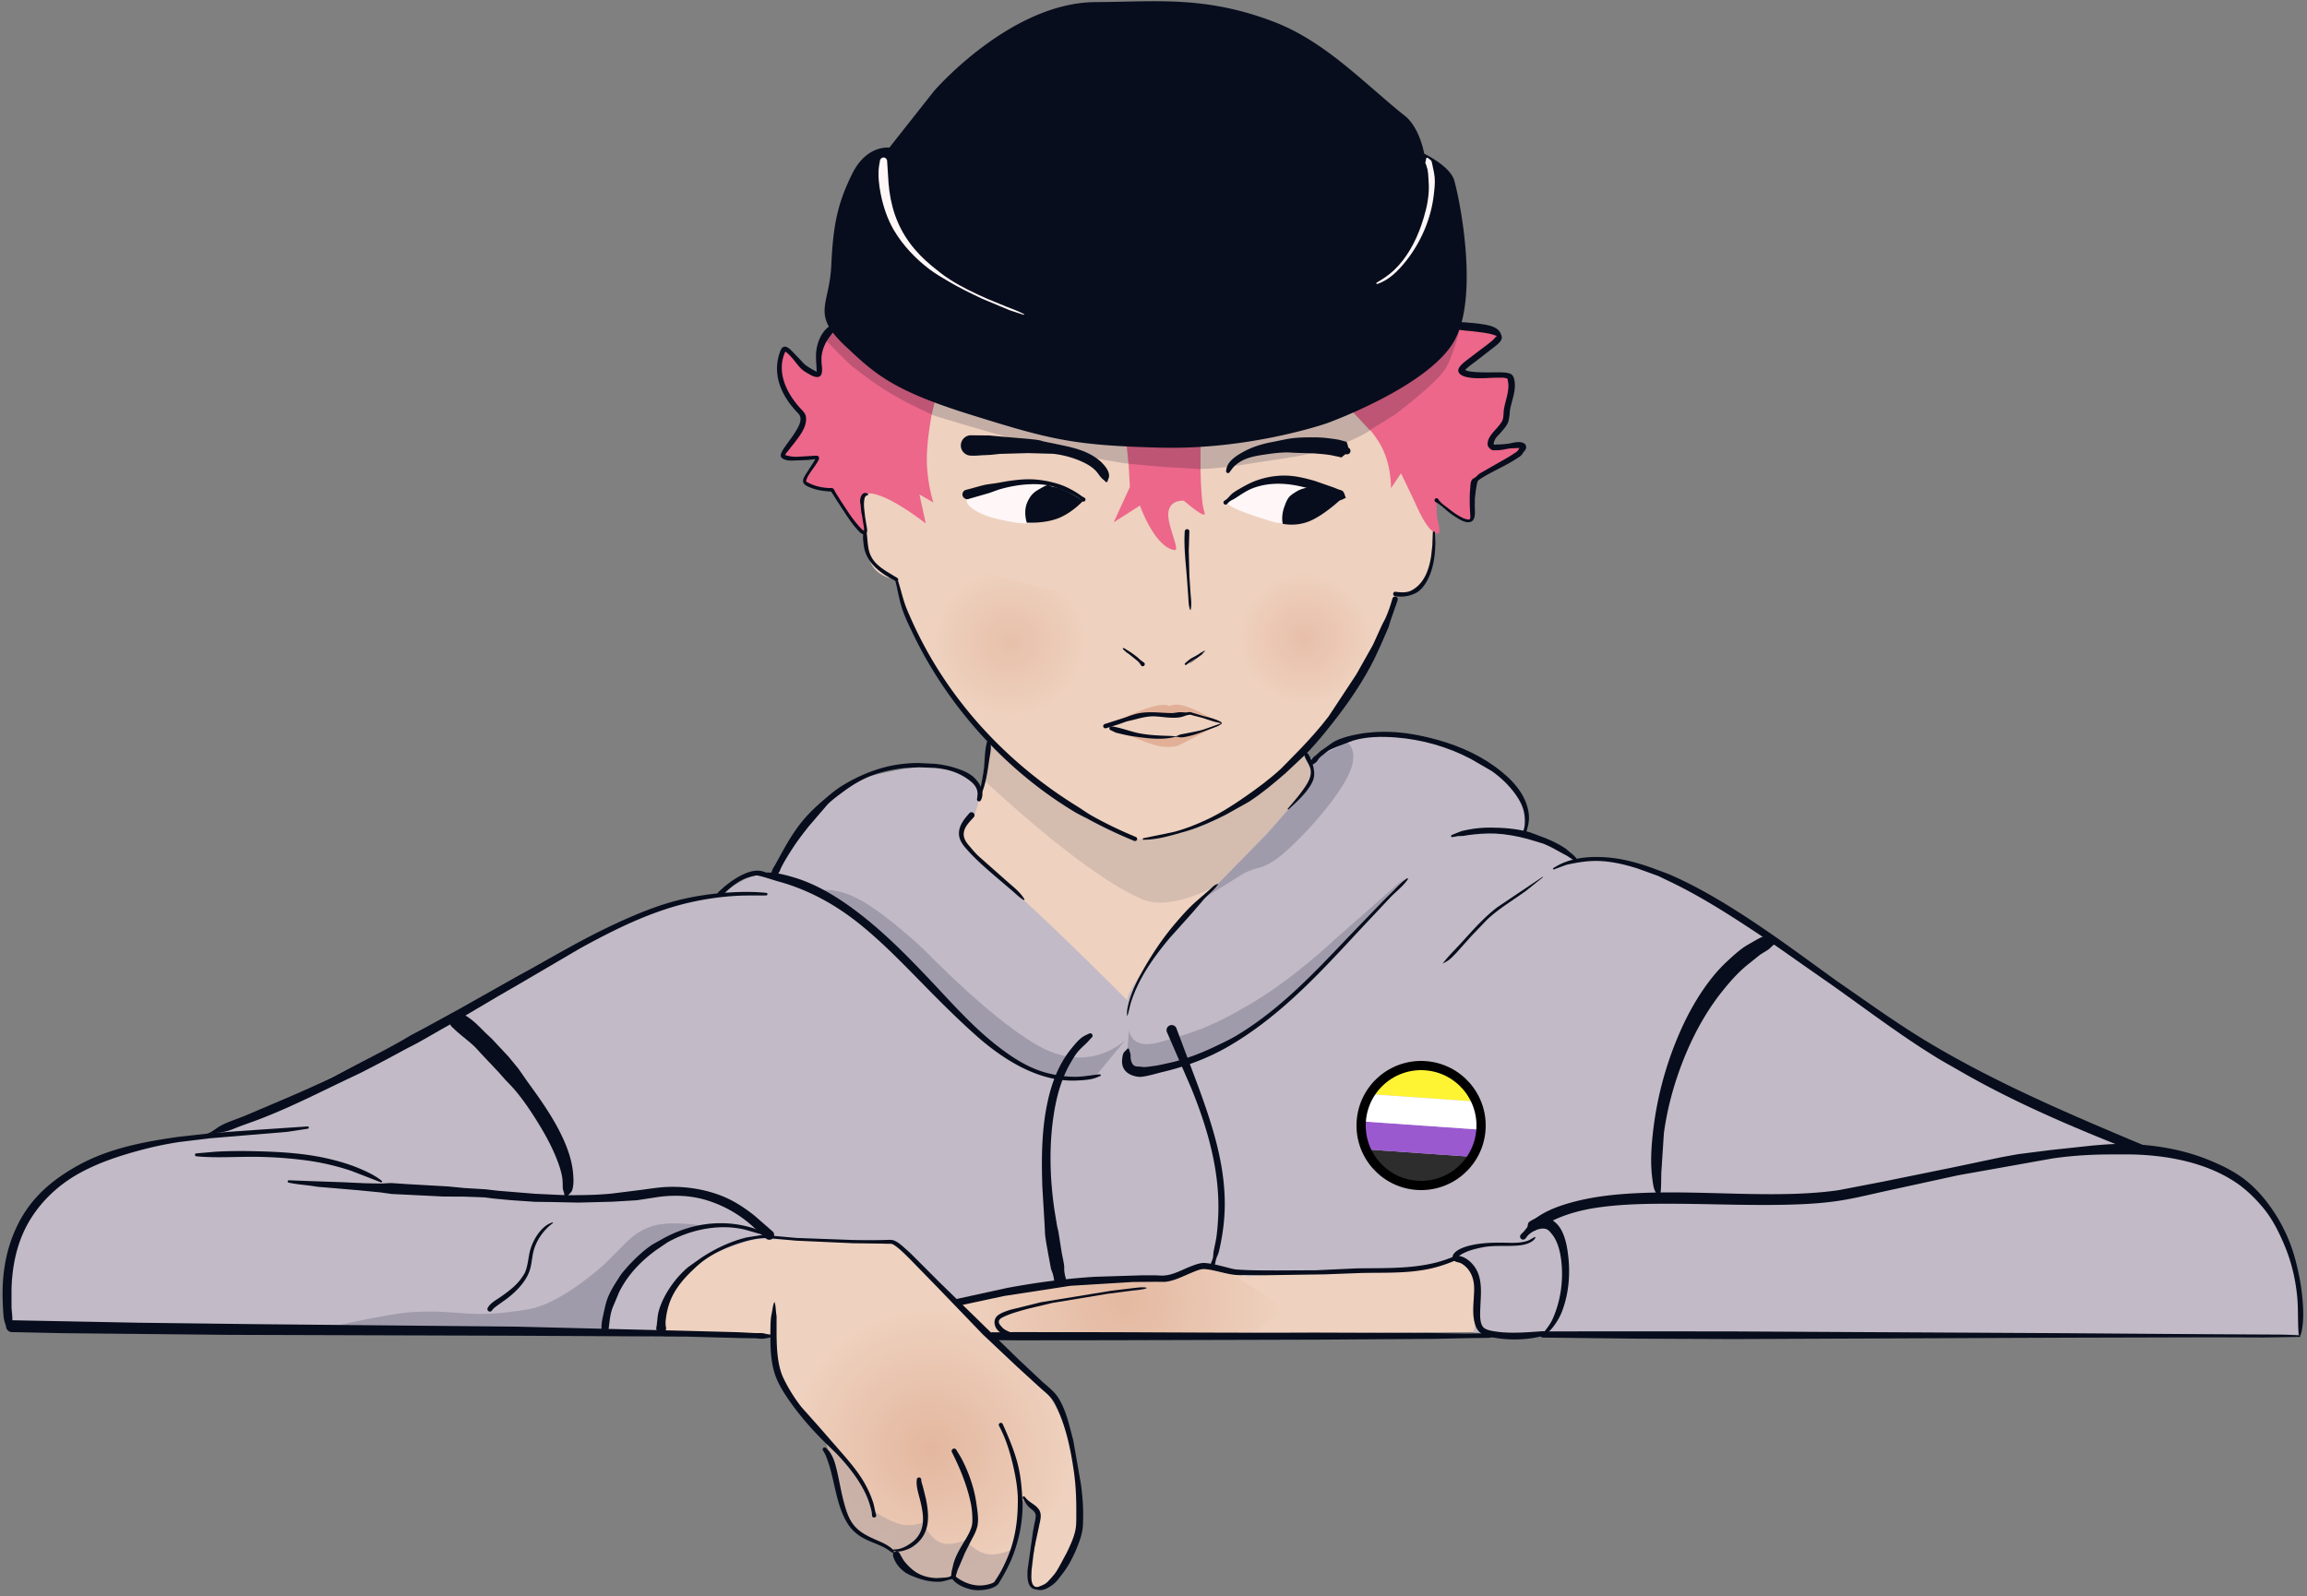 <svg xmlns="http://www.w3.org/2000/svg" width="250" height="173" fill="none"><rect width="100%" height="100%" fill="#808080" stroke="none"/><g clip-path="url(#E)"><g fill="#eed1bf"><path d="M160.925 144.378l-.693-10.364-63.379-1.808s-12.52-1.763-19.104 1.392-7.235 11.227-7.235 11.227l13.179-.232s-.287 2.445 1.522 5.987 4.475 5.614 4.475 5.614l2.613 9.322 4.568 2.541 1.448 2.206s1.645.791 2.899.993.969-.284 2.115-.188c.68.057 1.523.845 2.213.969.945.169 1.68-.326 2.04-.349 1.126-.073 3.113-6.824 3.113-6.824l.062-2.619 1.748 1.748s-.555 5.38-.857 7.228c-.235 1.438 1.115.765 2.245.215s2.565-3.732 2.565-3.732.864-3.729.351-7.532-.311-3.91-2.406-7.678-6.848-7.653-6.848-7.653l53.368-.463zm-18.21-59.818l-1.228-2.734s2.909-3.094 5.341-7.401 4.39-9.828 4.39-9.828 2.29.267 3.309-1.64.764-5.989.764-5.989l-8.198-14.455-18.969 4.23-27.585-4.054-7.527 10.787.587 4.196s.109 2.512 1.037 3.803 2.674 1.361 2.674 1.361a36.86 36.86 0 0 0 3.16 8.351c2.216 4.12 6.675 9.054 6.675 9.054l-.949 5.822-4.382 5.143 19.45 20.495 19.634-20.439 1.817-6.703z"/></g><g fill="#dea88e"><path opacity=".798" d="M131.597 78.811l-3.647 1.877s-.831.517-2.485.149-4.131-1.621-4.131-1.621l4.143.647s1.299.025 2.82-.127c1.544-.155 3.3-.926 3.3-.926z"/><path opacity=".8" d="M120.584 78.348s2.65-1.273 4.192-1.724 1.976-.081 1.976-.081.497-.413 1.867.05 3.613 1.803 3.613 1.803l-3.537-1.052-2.393.169-2.481-.081-3.237.915z"/></g><path opacity=".452" d="M132.695 65.533l6.852-4.191s5.672-1.991 7.959 0 1.529 9.813 1.529 9.813-2.534 4.662-6.067 5.835-6.175-.394-8.409-2.996-1.864-8.46-1.864-8.46z" fill="url(#A)"/><path opacity=".429" d="M117.886 66.738c-.624-2.961-5.415-3.078-5.415-3.078s-7.024-2.674-9.928-1.027-1.686 7.614-1.686 7.614.968 4.971 4.496 6.285 6.432 1.208 9.616-1.027 3.541-5.805 2.917-8.766z" fill="url(#B)"/><path opacity=".648" d="M85.344 151.159l4.187 5.089 1.056 4.715 1.475 4.481 4.807 2.613s.729 1.84 2.317 2.609 3.674.303 3.674.303 1.264.862 2.409 1.037 2.729-.45 2.729-.45l2.178-5.076.212-4.268 2.165 2.008s3.403-.554 3.854-3.708-2.052-8.911-2.052-8.911l-9.981-9.292-7.942-.289-9.101 6.08-.927 3.409-1.06-.35z" fill="url(#C)"/><path opacity=".601" d="M107.798 144.961l-3.792-3.573 11.069-2.21 10.673-.483 4.232-1.525 3.161.715 6.38 4.054-4.383 2.881-20.185-.167-7.155.308z" fill="url(#D)"/><g fill="#c3ada5"><path opacity=".601" d="M132.232 95.768s-5.151 3.08-8.403 1.725c-6.43-2.679-17.132-12.881-17.132-12.881l.448-4.138 7.756 6.154 8.364 4.352s2.812.031 6.315-1.464 7.695-4.519 7.695-4.519l4.111-3.448 1.28 3.064-5.379 6.327-5.055 4.828z"/><path d="M149.088 46.219s-2.916 2.452-9.775 3.441-8.853 1.819-17.661.517-22.326-5.733-22.326-5.733l1.667-2.622 16.631 3.468 15.765-.079 13.241-2.885 2.458 3.893z"/><path opacity=".806" d="M89.533 156.434s2.367 2.061 3.655 3.901 1.498 3.459 1.498 3.459 1.633 1.129 2.961 1.434 2.352-.214 2.352-.214.725 1.696 1.875 2.176 2.726-.254 2.726-.254 1.036 1.262 2.325 1.51 2.832-.521 2.832-.521l-1.997 3.967-2.534.192-1.893-1.221s-1.969.802-3.505.272-2.636-2.394-2.636-2.394-.921-.937-2.132-1.589-3.079-2.057-3.079-2.057l-2.447-8.661z"/></g><path d="M159.665 144.455l89.713.231s.178-6.076-1.865-10.268-2.104-4.498-6.53-7.468-10.572-2.8-10.572-2.8-11.659-4.199-19.279-9.024c-4.85-3.071-16.642-12.718-26.555-18.204s-13.705-3.634-13.705-3.634-.566-.825-2.139-1.596-3.683-1.158-3.683-1.158 1.669-2.126-.88-4.769-4.863-4.535-9.315-5.802-8.897.114-8.897.114l-4.138 2.286s.835 1.689.468 2.128c-1.51 1.807-3.048 3.733-4.735 5.541-3.498 3.749-7.328 7.419-10.722 11.458-5.032 5.987-4.67 6.951-4.67 6.951s-10.646-10.74-15.536-14.681c-4.841-3.902-1.459-3.877-.943-5.569.651-2.136.621-2.774-.194-3.346-3.35-2.355-5.603-1.979-10.142-.984s-5.432 2.415-8.228 5.284c-1.947 1.997-3.322 5.823-3.322 5.823s-1.147-.417-2.619.138-3.269 2.083-3.269 2.083-7.588.189-15.456 5.25c-9.648 6.206-38.82 20.466-38.82 20.466s-7.631.957-12.232 2.822c-6.062 2.458-6.822 3.898-9.399 8.5s-.908 9.908-.908 9.908l70.85.705s-.41-5.816 3.122-7.824c3.279-1.863 6.943-2.712 6.943-2.712l15.115.29 6.089 6.589 2.985-.782 10.156-1.626 10.13-.037s1.652-1.343 4.022-1.508 4.692 1.116 4.692 1.116c17.34-1.259 10.78-.665 16.622-.66 5.761.005 5.409-2.18 7.37-.488s.475 7.257.475 7.257z" fill="#c2bac6"/><g fill="#a09bab"><path d="M122.354 111.667s.14 2.253 3.444 1.263 5.005-1.343 9.69-4.094 9.047-6.908 9.047-6.908l7.714-6.795-9.76 10.426s-3.225 3.819-7.599 6.441-6.688 3.302-9.899 4.048-2.947-1.062-2.947-1.062l.31-3.319zm-.417 1.086l-3.233 3.918s-4.03.667-7.825-1.072-7.353-5.884-7.353-5.884l-9.137-9.082-5.999-4.011s1.794-.705 4.729.873 7.012 5.439 7.012 5.439 8.17 8.501 13.249 10.86 8.556-1.041 8.556-1.041zm-56.376 31.438l1.03-4.203 4.372-5.003 4.802-2.179s-3.516-.578-5.491.24-2.453 1.77-4.706 3.916c-.741.707-4.97 4.378-8.235 4.94-6.653 1.145-7.319 0-12.713.327-2.936.178-11.275 2.169-11.275 2.169l32.215-.207zm64.896-46.829l4.292-2.666c1.713-.898 1.581-.292 3.318-1.409s5.938-5.462 7.75-8.674.149-4.138.149-4.138l-3.902 1.923-.123 2.679-4.648 5.319-6.836 6.967z"/></g><g fill="#ec678a"><path d="M122.178 48.064l.265 4.721-1.754 3.831 2.84-1.815s1.609 4.572 3.776 4.825c.63.073-.93-2.84-.684-4.177s1.667-1.173 1.667-1.173 2.578 2.233 2.235 1.26c-.579-1.639-.42-7.972-.42-7.972l-7.925.5zm-20.963-4.422s-.796 3.605-.781 6.175.71 4.645.71 4.645l-1.507-.866.685 3.148s-5.002-3.964-6.662-3.148c-.839.413 1.04 6.179-.724 3.584l-2.728-4.107s-2.236-.027-2.918-.666c-.404-.378 1.23-2.673 1.23-2.673l-3.775-.208 2.532-4.329c-2.927-4.241-3.251-3.783-2.352-7.499.141-.582 2.449 2.929 3.42 2.984s.008-2.043.548-3.364 1.613-1.919 1.613-1.919l10.709 8.245zm45.351.985s2.161 1.831 3.203 3.904.963 4.391.963 4.391l1.091-1.622 1.437 3.001c.755 1.724 1.604 3.387 2.513 3.547.509.089-.06-1.782-.06-1.782l-.054-1.786s2.642 2.248 3.783 2.086c.815-.115.072-4.093.072-4.093s5.084-2.663 5.508-3.603-3.541-.313-3.541-.313l1.636-2.167.744-5.246-5.281-.762 3.935-3.914-4.953-.872-10.996 9.23z"/></g><g fill="#be5574"><path d="M130.095 50.846l-4.092-.235-3.704-.341-.217-2.07 8.013-.462v3.108zm18.338-4.219l2.763-1.714s4.66-3.48 5.523-5.077 1.532-4.404 1.532-4.404l-12.423 8.384 2.605 2.811zm-47.472-1.714s-2.408-1.04-4.562-2.343-3.861-2.751-4.055-2.866-2.826-2.783-2.826-2.783l.877-1.806 11.055 7.825-.488 1.973z"/></g><g fill="#fff7f7"><path d="M145.433 53.993s-1.608 1.613-3.291 2.306-3.95.331-3.95.331-3.083-.893-4.347-1.512-1.028-.816-.71-.961c1.488-.684 3.119-2.023 6.177-2.054s6.121 1.889 6.121 1.889zm-28.02.142s-1.492 1.606-3.822 2.207-2.897.457-5.263-.031-3.891-1.643-3.518-2.166c.568-.795 4.251-1.746 7.572-1.81s5.031 1.799 5.031 1.799z"/></g><g fill="#070d1c"><path d="M125.859 48.524c9.646.235 17.902-2.636 17.902-2.636s10.982-3.932 13.818-8.91c2.656-4.663.733-14.838.014-17.411-.436-1.557-3.259-2.909-3.259-2.909s-.471-2.813-2.095-4.102c-4.232-3.356-8.53-8.009-14.129-10.166C130.554-.52 125.138.204 118.75.227c-9.254.032-17.535 9.642-17.535 9.642l-4.84 6.135s-2.457-.346-4.03 2.845-2.059 5.487-2.262 9.919-2.246 5.235 1.585 8.803c3.091 2.878 4.903 4.699 13.508 7.378s11.037 3.341 20.683 3.577zm29.515 9.087c-.065.002-.108.063-.106.127l-.053 1.39-.127 1.156c-.208 1.303-.639 2.679-1.75 3.48-.223.162-.462.303-.731.371-.452.114-.923.072-1.379.011-.127-.019-.236.074-.255.202s.064.246.191.265a3.75 3.75 0 0 0 1.156.021c.45-.069.911-.216 1.294-.467.528-.347.911-.938 1.177-1.496.575-1.204.743-2.584.753-3.905l-.042-1.04c-.003-.065-.063-.119-.128-.117z"/><path d="M151.269 64.667c-.155-.051-.32.036-.371.191-.205.734-.448 1.47-.764 2.165-.105.232-.251.459-.36.69l-.986 2.175-1.803 3.205-3.001 4.552c-.949 1.25-1.974 2.388-3.054 3.523l-2.068 2.112c-1.213 1.134-2.564 2.13-3.924 3.077-1.337.93-2.698 1.805-4.178 2.494-1.195.555-2.46 1.066-3.744 1.369l-3.107.637c-.049.006-.08.046-.074.096s.046.08.095.074c1.212-.009 2.393-.292 3.553-.626l1.156-.329c1.428-.429 2.803-1.069 4.135-1.73l2.546-1.422c1.43-.922 2.726-2.017 4.008-3.13l2.503-2.356c.88-.942 1.703-1.96 2.503-2.971 1.76-2.227 3.367-4.563 4.634-7.109l.689-1.496.806-1.857.233-.764.764-2.186c.051-.155-.036-.331-.191-.382z"/><path d="M141.366 81.422a.14.14 0 0 0-.064.191c.023.108.029.224.064.329.198.593.662 1.065.689 1.719.021.52-.268 1.07-.541 1.496-.567.885-1.268 1.688-1.951 2.483-.024.024-.025.061 0 .085s.061.024.085 0c.782-.721 1.602-1.46 2.205-2.345.267-.389.506-.815.552-1.294.051-.528-.097-1.088-.265-1.581a2.89 2.89 0 0 0-.573-1.019c-.036-.072-.13-.1-.201-.064zm-9.377 14.376c-.115.054-.242.091-.35.159-.21.132-.374.326-.562.488l-.572.499-.891.774c-.816.719-1.52 1.521-2.227 2.345-1.449 1.69-2.678 3.561-3.754 5.507-.538.973-1.014 2-1.305 3.077-.127.472-.236.92-.191 1.411-.001.016.006.03.022.032s.03-.016.032-.032c.119-.354.182-.71.275-1.072.127-.493.304-.973.499-1.443.903-2.174 2.303-4.094 3.807-5.888l2.418-2.695 1.283-1.496c.501-.56 1.139-1.004 1.537-1.645.007-.006.006-.015 0-.021s-.014-.006-.021 0z"/><path d="M149.064 79.351c-.651.038-1.301.109-1.94.234-.842.163-1.705.366-2.472.764-.373.193-.684.464-1.028.7l-.509.35c-.191.158-.259.252-.446.414-.156.136-.352.238-.477.403-.063.084-.09.193-.138.286-.078.095-.063.229.032.308s.229.074.308-.021c.08-.061.173-.109.244-.18.135-.136.219-.327.35-.467s.287-.244.434-.361c.233-.184.435-.373.7-.509s.537-.234.806-.35l1.697-.647c1.483-.437 3.085-.455 4.613-.34 2.833.215 5.626 1.005 8.144 2.324l2.28 1.326c1.016.714 1.904 1.576 2.62 2.589.411.582.741 1.223.88 1.931.085.431.1.9.064 1.337-.034.401-.222.779-.287 1.178-.02.044-.001.096.043.116s.096.002.116-.042c.324-.39.368-.724.488-1.199.125-.495.135-.969.053-1.475-.345-2.119-1.973-3.717-3.637-4.923-2.164-1.568-4.54-2.494-7.116-3.141-1.884-.473-3.868-.717-5.822-.605z"/><path d="M161.461 89.709c-.816-.001-1.63.072-2.429.234l-.583.127c-.379.117-.741.298-1.114.435-.065.018-.102.082-.084.148s.082.103.148.085l.573-.106c.194-.023.389-.001.583-.021s.382-.072.573-.096c.959-.12 1.959-.206 2.927-.159 1.19.058 2.349.278 3.499.583l1.686.509c.723.293 1.393.666 2.068 1.05l.499.265c.326.213.639.445.997.605.047.041.118.037.159-.011s.026-.118-.022-.159c-.226-.344-.513-.589-.838-.838-.16-.124-.298-.279-.466-.392-.67-.453-1.408-.807-2.153-1.114l-1.728-.647c-1.388-.384-2.862-.497-4.295-.499z"/><path d="M172.458 92.901c-1.454.063-2.897.387-4.125 1.199-.037.018-.05.07-.032.106s.059.05.095.032l1.241-.456c.308-.1.626-.151.944-.212.858-.164 1.744-.267 2.619-.244 1.439.037 2.863.379 4.231.806l2.259.817 1.145.552c3.298 1.565 6.376 3.53 9.417 5.539 1.765 1.165 3.488 2.392 5.218 3.607l3.118 2.176c3.757 2.666 7.426 5.451 11.357 7.862.772.473 1.572.904 2.354 1.358 6.201 3.595 12.855 6.368 19.513 8.987.258.105.542-.018.647-.276s-.018-.553-.276-.658c-7.794-3.275-15.609-6.597-22.895-10.918-1.839-1.09-3.634-2.273-5.398-3.48l-4.92-3.416c-4.108-2.969-8.168-6.014-12.525-8.616-1.721-1.029-3.486-1.983-5.323-2.791-.522-.229-1.068-.415-1.602-.615-1.806-.68-3.674-1.222-5.609-1.337a14.18 14.18 0 0 0-1.453-.021z"/><path d="M229.511 124.001c-.916.008-1.824.097-2.736.17l-4.549.488-3.521.446-1.813.329-5.239 1.103-7.773 1.581-4.688.902c-2.324.327-4.685.418-7.031.424-5.403.015-10.804-.423-16.203-.021-2.216.165-4.447.503-6.565 1.188-1.038.337-2.045.776-2.937 1.412-.527.375-.836.881-1.241 1.369-.126.152-.278.29-.414.435a.33.33 0 0 0 .509.424c.087-.112.243-.328.35-.424.407-.364.963-.581 1.422-.871 1.902-1.2 4.106-1.803 6.32-2.1 2.78-.374 5.598-.389 8.399-.372 4.422.027 8.856.239 13.277.053 1.429-.06 2.869-.172 4.284-.392 1.777-.277 3.525-.724 5.281-1.104l7.201-1.57c.648-.14 1.299-.245 1.951-.361l4.645-.828 3.913-.7c2.255-.337 4.51-.458 6.787-.446h1.845c3.855.084 8 .849 11.252 3.003 1.119.741 2.084 1.684 2.948 2.706 1.077 1.274 1.834 2.815 2.46 4.35.712 1.744 1.137 3.611 1.304 5.486.118 1.319.035 2.649.149 3.968-.006.068.049.122.116.128s.122-.049.128-.117c.298-1.177.285-2.383.191-3.587-.118-1.497-.382-2.961-.764-4.414a17.68 17.68 0 0 0-2.057-4.827c-.829-1.333-1.8-2.57-2.991-3.597-1.29-1.115-2.809-1.866-4.379-2.504-3.091-1.257-6.505-1.757-9.831-1.73z"/><path d="M166.87 131.959a2.24 2.24 0 0 0-.827.286c-.131.078-.357.182-.424.329-.072.158-.064.338-.085.51-.061.046-.068.14-.021.201s.129.068.191.022c.159.031.316.104.477.116.12.01.25-.091.361-.127.355-.114.771-.203 1.124-.021.205.105.366.325.509.498.604.73.877 1.828.997 2.748.283 2.183-.03 4.499-.944 6.505-.263.576-.691 1.065-1.05 1.581-.029.024-.035.066-.011.095s.067.024.096 0c.677-.317 1.032-.812 1.431-1.422.281-.429.485-.864.658-1.347.752-2.103.847-4.411.477-6.6-.135-.798-.404-1.78-.912-2.43-.284-.363-.733-.736-1.177-.88-.281-.091-.577-.104-.87-.064z"/><path d="M166.255 134.114c-.272.156-.534.336-.838.424-.885.26-1.85.163-2.757.16-.955-.004-1.966.031-2.906.212-.68.131-1.757.404-2.206.987-.183.239-.214.558.043.764.203.162.523.16.753.286.674.372 1.111 1.032 1.293 1.772.14.564.117 1.134.085 1.708-.06 1.09-.203 2.296.202 3.343.356.922 1.2 1.09 2.078 1.241a12.78 12.78 0 0 0 5.26-.212c.14-.022.234-.147.212-.286a.26.26 0 0 0-.297-.213c-1.609.099-3.238.284-4.846.064-.448-.061-1.305-.146-1.612-.52-.388-.472-.326-1.413-.307-1.963.059-1.76.379-3.71-1.04-5.061-.318-.303-.704-.554-1.134-.658-.036-.008-.089-.001-.138-.011l.148-.116c.163-.106.343-.194.52-.276.572-.265 1.209-.413 1.824-.541 1.372-.286 2.765-.071 4.146-.234.555-.065 1.301-.273 1.623-.764.03-.029.029-.075 0-.106s-.076-.029-.106 0z"/><path d="M177.675 144.31l-10.457.01c-.186-.001-.338.143-.339.329a.34.34 0 0 0 .339.34l4.581.053 5.865.064 10.138.042 35.96-.148 15.96-.043 5.599.021 3.871-.063c.042 0 .085-.033.085-.075s-.043-.074-.085-.074c-1.289-.117-2.576-.097-3.871-.106l-5.599-.032-15.96-.116-35.96-.192-10.127-.01zm14.38-42.909c-.141-.048-.301-.039-.446.032-.214.042-.429.057-.636.128s-.4.184-.594.286l-1.145.658c-.759.483-1.422 1.099-2.079 1.708-.68.631-1.278 1.302-1.845 2.037-1.461 1.898-2.586 3.994-3.51 6.197a37.45 37.45 0 0 0-2.672 10.26c-.189 1.679-.296 3.359-.075 5.04.047.349.094.787.202 1.125.057.177.151.337.223.509.018.131.134.231.265.212s.22-.144.201-.275c.09-.737.061-1.458.085-2.197l.276-4.265c.352-2.592 1.02-5.104 1.951-7.544 1.085-2.844 2.539-5.583 4.454-7.958.78-.967 1.619-1.914 2.577-2.706l1.389-1.114c.314-.232.674-.403.987-.637.165-.124.312-.286.466-.424.289-.141.406-.486.265-.775-.07-.144-.198-.248-.339-.297zm-39.597-6.176c-.558.346-.975.818-1.431 1.284l-1.082 1.082-3.924 4.075c-3.664 3.854-7.326 7.735-11.909 10.515-.82.497-1.7.904-2.566 1.315-1.339.636-2.746 1.178-4.178 1.56-.377.1-.767.177-1.146.265-.389.091-.77.17-1.166.223-.337.045-.678.108-1.019.117-.183.005-.358-.033-.54-.043-.236-.013-.498.004-.679-.18-.199-.202-.276-.524-.297-.796-.009-.116.011-.236-.011-.35-.029-.159-.095-.3-.137-.456a.14.14 0 0 0-.096-.17c-.072-.02-.15.023-.169.096-.122.124-.264.23-.35.381-.096.169-.125.448-.149.637-.125 1.016.441 1.65 1.4 1.878.224.053.438.088.668.064.794-.085 1.57-.348 2.344-.531 2.469-.584 4.929-1.503 7.126-2.78 5.551-3.226 9.862-7.919 14.178-12.584l3.362-3.575c.621-.635 1.364-1.197 1.867-1.931.027-.026.025-.068 0-.096s-.069-.026-.096 0z"/><path d="M126.762 111.152c-.285.115-.422.436-.307.721l2.619 6.038c1.806 4.418 3.165 9.147 2.937 13.963-.034.732-.09 1.47-.19 2.197-.079.566-.233 1.112-.319 1.676-.029.195-.019.402-.063.594s-.133.375-.202.562c-.034.121.039.242.16.276s.241-.038.275-.159c.04-.197.068-.391.127-.583s.16-.372.223-.563.106-.38.149-.573c.366-1.663.571-3.347.551-5.05-.052-4.387-1.431-8.551-2.927-12.627l-2.312-6.164a.55.55 0 0 0-.721-.308zM81.523 94.579c-.062-.005-.112.043-.117.106s.043.122.106.127c1.015.106 1.957.494 2.937.764 3.127.86 6.039 2.461 8.569 4.477 2.897 2.311 5.416 5.025 8.017 7.651 1.488 1.502 2.998 2.979 4.571 4.392 2.976 2.675 6.86 5.199 11.018 5.03.57-.023 1.171-.053 1.728-.181.358-.081.521-.166.859-.307.052-.013.087-.066.074-.117s-.065-.076-.116-.064c-.718.056-1.434.199-2.153.244-1.183.075-2.396-.098-3.542-.392-2.014-.519-3.762-1.668-5.387-2.929-2.766-2.147-5.086-4.821-7.487-7.353-2.347-2.475-4.74-4.893-7.444-6.982-2.091-1.615-4.474-3.131-7.02-3.905-.81-.246-1.657-.477-2.503-.541-.7-.053-1.408.018-2.11-.021z"/><path d="M117.992 112.053c-.245.114-.502.221-.721.382-.44.321-.782.751-1.125 1.167-1.436 1.741-2.204 3.82-2.661 6.016-.619 2.972-.629 6.021-.53 9.04l.265 4.446.021.605c.073.755.232 1.522.36 2.27l.287 1.539c.045.158.12.31.169.467.112.351.126.523.191.88a.65.65 0 0 0 .764.499c.344-.073.561-.419.488-.764-.086-.352-.137-.515-.17-.88-.014-.161.006-.317-.011-.478-.052-.504-.188-1.017-.275-1.517l-.35-2.218-.138-.583-.297-1.804c-.483-3.33-.59-6.799-.096-10.133.301-2.03.837-4.067 1.888-5.846.21-.355.431-.738.689-1.062.308-.384.69-.706 1.04-1.05.179-.176.334-.37.509-.552.116-.082.146-.243.063-.36s-.243-.147-.36-.064zm-12.726-24.012a.32.32 0 0 0-.222.106c-.444.512-.934 1.087-1.082 1.772-.22 1.017.391 1.702 1.028 2.398.884.964 1.874 1.82 2.864 2.674l1.93 1.645c.369.319.691.655 1.113.902.027.027.069.027.096 0s.027-.069 0-.096c-.424-.716-1.15-1.279-1.771-1.825l-3.214-2.844c-.327-.317-.615-.662-.911-1.008-.192-.223-.381-.445-.51-.711-.489-1.007.29-1.782.934-2.472.118-.133.111-.338-.022-.456a.33.33 0 0 0-.233-.085zm-5.694-5.336a15.66 15.66 0 0 0-2.142.149c-2.209.305-4.455 1.222-6.331 2.419-.658.42-1.254.937-1.845 1.443-.827.707-1.634 1.466-2.323 2.313-.779.96-1.447 2.03-2.047 3.109l-.88 1.602-.234.382c-.066.134-.105.274-.159.414-.086.17-.021.38.149.467s.38.021.467-.148l.244-.382c.069-.13.104-.271.17-.403.396-.797.89-1.57 1.379-2.313.496-.754 1.055-1.467 1.612-2.175l2.058-2.398c.54-.527 1.145-.964 1.75-1.411.734-.543 1.523-1.038 2.354-1.422 1.308-.605 2.783-.943 4.21-1.093l1.569-.085 1.676.064c1.34.118 2.584.435 3.68 1.252.458.342.876.719.986 1.305.049.261 0 .514-.032.775-.038.12.019.248.138.287s.248-.029.286-.148c.411-.796-.07-1.724-.636-2.313-.613-.638-1.476-.949-2.301-1.199a10.57 10.57 0 0 0-2.079-.403l-1.718-.085zm-17.53 11.672c-1.049.019-2.189.727-2.959 1.273l-.583.456-.679.616c-.112.111-.111.291 0 .403s.291.111.403 0c.765-.809 1.735-1.659 2.821-2.005.347-.111.72-.207 1.082-.255l.891-.095c.043.008.076-.011.085-.053s-.011-.087-.053-.096c-.312-.18-.658-.25-1.007-.244z"/><path d="M81.11 96.679c-.642-.005-1.277.017-1.919.053-1.987.112-3.947.395-5.875.891-1.736.447-3.424 1.1-5.069 1.804-3.647 1.56-7.109 3.561-10.562 5.507l-1.813.997-6.119 3.449-3.934 2.153-1.114.584c-.356.197-.697.413-1.05.615-1.62.927-3.296 1.772-4.952 2.632l-2.715 1.421c-3.017 1.481-6.129 2.74-9.216 4.064-.779.335-1.592.588-2.365.934a5.74 5.74 0 0 0-.594.297c-.388.231-.727.528-1.134.722-.202.095-.417.154-.626.233-.03.011-.054.055-.042.085s.044.043.074.032c.211-.074.42-.167.636-.223.661-.17 1.326-.148 1.983-.35.41-.126.808-.302 1.209-.456.591-.228 1.188-.427 1.782-.648 2.97-1.106 5.837-2.51 8.685-3.894l2.778-1.326a186.13 186.13 0 0 0 4.624-2.44c.476-.258.967-.494 1.442-.754.877-.478 1.741-.989 2.609-1.485l1.58-.892 4.613-2.726 2.259-1.305 6.649-3.894c3.69-2.02 7.516-3.923 11.633-4.892a30.66 30.66 0 0 1 5.26-.764c1.066-.06 2.136-.016 3.202-.042.076.003.135-.062.138-.138a.13.13 0 0 0-.127-.138c-.64-.069-1.288-.101-1.93-.106z"/><path d="M33.325 122.101l-5.674.382-4.464.318-3.828.424c-3.068.434-6.162.992-9.035 2.197a20.76 20.76 0 0 0-3.34 1.793c-1.451.951-2.765 2.097-3.807 3.491-.489.653-.913 1.347-1.273 2.079a15.4 15.4 0 0 0-1.209 3.46c-.4 1.804-.484 3.635-.371 5.475.047.771.032 1.363.371 2.068.019.159.16.274.318.255a.3.3 0 0 0 .255-.329c.158-.729.013-1.313-.021-2.048v-1.878c.05-2.109.418-4.24 1.283-6.175 1.224-2.738 3.443-4.987 6.055-6.43 2.062-1.139 4.31-1.884 6.575-2.493a38.1 38.1 0 0 1 4.285-.902l3.319-.403 4.072-.34 4.327-.361 2.206-.339c.066-.01.105-.072.095-.138s-.072-.116-.138-.106zm-5.653 2.686c-1.433-.034-2.853-.028-4.285.053l-2.1.18c-.088.002-.161.071-.159.159s.071.162.159.16c1.969.186 3.974.053 5.949.053a44.66 44.66 0 0 1 5.96.392 26.19 26.19 0 0 1 4.91 1.146l3.149 1.22c.047.026.112.016.138-.032s.005-.111-.042-.138c-.696-.549-1.448-.912-2.259-1.262-1.052-.455-2.154-.791-3.266-1.061-2.671-.648-5.417-.806-8.155-.87z"/><path d="M31.31 127.938c-.07-.007-.13.047-.138.117s.047.13.117.138c.746.166 1.49.227 2.248.318l.933.138 1.548.127 2.842.244 2.386.234 1.198.17 1.782.085 3.818.19 2.216.011 1.548.053.467.021.223.011c-.013-.001.029-.002.042 0l.064.011.191.021.647.085 1.888.18 2.64.18 1.782.022 2.927.063 3.658-.095 2.672-.159 2.492-.382c1.675-.2 3.362-.129 4.984.35a13.23 13.23 0 0 1 4.316 2.218c.79.609 1.471 1.326 2.227 1.973a.53.53 0 0 0 .742-.064c.185-.221.158-.546-.064-.732l-1.909-1.666c-1.126-.909-2.375-1.713-3.733-2.228-1.806-.685-3.809-.986-5.737-.912-.985.037-1.951.205-2.927.329l-3.128.392c-1.683.166-3.39.176-5.08.17l-3.171-.148-4.04-.329-1.389-.16-2.291-.138-1.718-.169-4.295-.244-1.771-.117c-.403-.016-.816.041-1.22.042-.599.002-1.203-.019-1.803-.032l-2.322-.106-3.606-.127-2.259-.085z"/><path d="M49.476 109.773c-.232.039-.448.174-.594.382a.91.91 0 0 0 .223 1.273c.68.685 1.474 1.235 2.184 1.888.343.316.645.681.965 1.019l1.771 1.878.721.817.774.807c.992 1.11 1.842 2.359 2.63 3.618.8 1.278 1.541 2.599 2.11 4 .253.623.487 1.282.625 1.942.073.347.087.686.096 1.039.004.142-.006.318.021.457.034.171.11.346.149.52-.036.12.039.24.159.275s.24-.028.276-.148c.132-.14.315-.305.403-.477.024-.049.086-.332.096-.383.09-.474.06-.975.021-1.453-.105-1.292-.51-2.526-1.039-3.703-1.008-2.241-2.448-4.274-3.892-6.25l-.997-1.432-1.071-1.305-1.803-1.931-.7-.658c-.751-.747-1.478-1.541-2.439-2.016-.207-.147-.458-.199-.689-.159zm33.85 23.979l-2.429.382c-1.71.426-3.305 1.171-4.782 2.122l-1.548 1.093c-.847.716-1.576 1.586-2.163 2.525-.443.71-.83 1.511-1.039 2.324-.093.36-.116.736-.159 1.104l-.042.371c-.014.128-.064.255-.043.382s.107.249.159.372c.014.217.207.374.424.36s.374-.196.36-.414c.037-.118.103-.227.117-.35.011-.11-.033-.218-.042-.329a2.68 2.68 0 0 1 .01-.657c.095-.872.315-1.727.7-2.515.513-1.049 1.276-1.942 2.11-2.748.435-.421.885-.838 1.379-1.189 1.097-.78 2.344-1.353 3.616-1.782 1.034-.349 2.299-.664 3.393-.594a.23.23 0 0 0 .212-.245.22.22 0 0 0-.233-.212zm-5.514-1.157c-2.043.047-3.975.613-5.78 1.56l-1.326.743c-.981.648-1.828 1.469-2.63 2.323l-.658.764c-.214.289-.359.525-.551.828-.436.685-.877 1.417-1.124 2.196-.146.461-.246.949-.35 1.422-.102.462-.222.989-.212 1.464.003.165.042.325.064.488-.005.176.142.324.318.329s.323-.131.329-.307c.149-.747.153-1.512.361-2.25.103-.365.174-.499.318-.849l.53-1.262c.925-1.854 2.352-3.349 4.019-4.552l1.198-.817c1.656-.937 3.611-1.533 5.514-1.634a10.13 10.13 0 0 1 2.884.244l1.919.551c.047.021.097-.006.117-.052s.004-.097-.042-.117l-.446-.276c-.448-.229-.976-.371-1.463-.488a11.66 11.66 0 0 0-2.99-.308zm-17.956-.084c-1.225.353-2.162 1.983-2.439 3.141-.179.745-.212 1.524-.509 2.238-.089.213-.233.403-.361.595-.555.831-1.422 1.476-2.227 2.047-.505.359-1.153.671-1.464 1.231-.075.129-.033.297.096.372s.296.033.371-.096c.133-.216.362-.372.562-.52l.933-.669c.787-.575 1.558-1.308 2.089-2.132.274-.424.46-.831.583-1.326.149-.6.178-1.228.339-1.825.313-1.159 1.099-2.264 2.068-2.971.024-.012.033-.04.021-.064s-.04-.033-.064-.021z"/><path d="M1.31 143.111c-.354-.006-.651.273-.657.627s.282.651.636.658l5.567.116 18.028.181 31.485.095 17.996.095 5.96.16 1.527.021c.251.008.502.063.753.053s.501-.072.753-.117c.085.003.156-.064.159-.148s-.053-.156-.138-.159c-.248-.063-.498-.152-.753-.181s-.502-.001-.753-.01l-1.919-.096-5.567-.148-18.463-.457-27.986-.265-13.033-.159-13.595-.266zm81.963-9.2c-.081-.009-.15.057-.159.138s.046.15.128.159l3.043.276 6.14.276 3.107.042.795.021c.112.001.233-.021.339.022.259.102.498.304.711.477.406.331.771.706 1.145 1.072l3.245 3.331 4.74 4.924 3.669 3.459 2.556 2.334c.385.352.835.689 1.167 1.093.27.329.468.719.647 1.103.998 2.143 1.487 4.518 1.823 6.844.216 1.489.274 2.985.266 4.488-.004.611.024 1.276-.096 1.878-.169.848-.573 1.692-.944 2.462l-.625 1.167c-.212.373-.397.75-.658 1.093-.225.296-.488.577-.742.849-.221.237-.441.344-.732.467-.216.091-.384.193-.626.116-.509-.162-.453-1.08-.445-1.485l.011-.318.032-.329.042-.35.085-.743c.165-1.161.444-2.29.678-3.438.109-.533.302-1.132.011-1.644-.263-.462-.771-.696-1.166-1.019-.153-.125-.285-.275-.414-.424-.037-.056-.114-.07-.17-.032s-.069.113-.032.169c.182.363.382.705.679.987.27.256.679.454.711.87.023.311-.098.723-.149.987l-.138.732-.594 4.212c-.021.577-.082 1.657.541 1.995.208.113.499.153.732.181.546.065 1.252-.384 1.644-.733.324-.287.571-.659.838-.997.658-.836 1.151-1.788 1.559-2.769.246-.595.481-1.222.604-1.857.102-.532.097-1.105.106-1.645.02-1.145-.09-2.292-.233-3.427l-.838-4.796c-.422-1.548-.734-3.16-1.58-4.552-.47-.773-1.231-1.306-1.888-1.91l-2.492-2.344-3.298-3.215-5.249-5.125-3.161-3.162-.795-.711c-.306-.262-.639-.542-1.029-.669-.2-.065-.418-.047-.626-.042l-.838.021a85.92 85.92 0 0 1-2.916-.01l-6.129-.223-3.033-.276zm25.09 20.34c-.111.054-.161.186-.106.297.718 1.333 1.171 2.795 1.516 4.265.245 1.043.44 2.102.509 3.173.025.378.017.757.011 1.135-.031 1.887-.322 3.771-1.039 5.528-.283.693-.594 1.362-.976 2.006l-.244.392-.265.403c-.098.151-.587.272-.732.308l-.212.042c-.941.181-1.885-.054-2.704-.53a3.52 3.52 0 0 1-.467-.308c-.029-.023-.066-.067-.084-.106l.18-.605c.068-.202.176-.396.254-.594l.573-1.358.615-1.22c.302-.577.622-1.103.742-1.751.136-.729-.024-1.626-.127-2.356-.228-1.623-.775-3.228-1.516-4.689-.197-.389-.438-.749-.658-1.125a.26.26 0 0 0-.36-.106c-.132.072-.189.229-.117.361.867 1.714 1.599 3.5 2.015 5.379.135.61.196 1.222.201 1.847.003.259.002.511-.063.763-.198.762-.656 1.415-1.05 2.08-.412.695-.836 1.487-.997 2.281-.094.461-.34 1.071 0 1.475.414.493 1.039.783 1.644.966a3.66 3.66 0 0 0 1.198.169c.618-.021 1.368-.132 1.888-.498.199-.141.311-.372.434-.573l.244-.414c.457-.795.864-1.621 1.178-2.483.612-1.686.971-3.484.965-5.284-.002-.513-.049-1.027-.085-1.538-.077-1.084-.234-2.179-.531-3.226-.392-1.386-.952-2.69-1.537-4-.055-.111-.186-.161-.297-.106z"/><path d="M97.007 168.205a.38.38 0 0 0-.212.498c.196.711.731 1.368 1.347 1.772.361.237.785.39 1.188.541.808.303 1.647.479 2.514.435.523-.026.97-.255 1.484-.307a.23.23 0 0 0 .127-.297c-.046-.117-.17-.174-.286-.128-.076.061-.146.136-.233.18-.136.07-.407.091-.552.107l-.859.053c-.767-.015-1.608-.216-2.258-.637-.446-.288-.883-.714-1.22-1.124-.22-.27-.367-.594-.541-.892-.082-.198-.301-.283-.499-.201zm2.597-8.054c-.133-.008-.247.089-.254.223-.098.737.188 1.539.361 2.238.351 1.419.621 2.949-.424 4.149-.261.299-.569.513-.902.722-.433.272-.971.491-1.495.467-.04-.008-.087.023-.095.063s.024.077.063.085c.528.181 1.036.014 1.538-.18.33-.128.621-.325.891-.552 1.526-1.288 1.412-3.115 1.05-4.902l-.329-1.327c-.071-.235-.166-.483-.18-.732.008-.133-.089-.247-.223-.254z"/><path d="M89.211 156.958c-.088.08-.09.209-.01.297.236.341.373.735.509 1.125.191.544.341 1.106.477 1.666.422 1.738.716 3.623 1.697 5.156.413.646.997 1.15 1.665 1.518.641.353 1.344.581 2.005.891.259.121.509.258.742.425.189.135.338.252.552.35.017.019.044.017.064 0s.017-.045 0-.064c-.026-.079-.034-.161-.074-.233-.106-.191-.335-.346-.509-.467-.386-.269-.833-.462-1.262-.647-.984-.427-1.988-.894-2.641-1.783-.481-.656-.715-1.402-.933-2.175-.323-1.144-.503-2.335-.774-3.491-.22-.939-.451-1.895-1.198-2.557-.08-.089-.22-.091-.308-.011zm-5.291-15.809c-.011-.001-.021 0-.021.01-.125.308-.159.577-.212.902l-.127.669c-.07.606-.073 1.236-.074 1.846-.003 1.438.026 2.936.467 4.318.351 1.101 1.016 2.129 1.676 3.067 1.079 1.533 2.324 2.95 3.648 4.276l1.389 1.347c1.16 1.226 2.246 2.562 3.012 4.075.263.52.463 1.042.625 1.602.112.383.187.637.191 1.04.02.123.141.211.265.191s.211-.142.191-.266c-.149-.469-.194-.952-.35-1.422a11.38 11.38 0 0 0-1.251-2.599c-.681-1.053-1.508-2.01-2.333-2.95l-2.312-2.652-1.835-2.059a17.29 17.29 0 0 1-1.718-2.652c-.203-.39-.4-.789-.53-1.21-.406-1.309-.454-2.746-.467-4.106v-1.825c-.009-.197-.058-.472-.074-.669-.026-.328-.039-.605-.138-.923 0-.01-.011-.01-.021-.01zm73.67-4.966a14.24 14.24 0 0 1-1.919.658c-2.832.726-5.79.597-8.686.647l-4.358.202-4.21.021c-1.442-.005-2.899.005-4.337-.096-.441-.031-.868-.169-1.294-.276-.726-.181-1.457-.379-2.206-.435-.509-.037-1.062.183-1.527.361-.945.364-1.881.925-2.906.997-.323.024-.651-.018-.975-.021-.489-.004-.975-.001-1.464 0l-5.111.16c-3.176.203-6.343.625-9.47 1.209l-5.387 1.178c-.205.048-.335.261-.287.467s.262.324.467.276l4.889-1.051 7.179-1.103 6.776-.414 2.408-.021 1.028.01c1.026-.085 1.966-.605 2.906-.987.39-.158.991-.437 1.421-.403 1.189.095 2.318.565 3.51.648.357.024.714.002 1.071 0l1.888.021 6.585-.096 3.935-.148c2.413-.051 4.885.06 7.264-.425 1.032-.21 2.027-.544 2.99-.965.116-.05.166-.182.117-.297s-.182-.166-.297-.117zm-47.308 8.212c-.909-.001-1.815.03-2.725.021a.424.424 0 1 0 0 .848l2.725.022 10.234-.011 22.461-.064 12.555-.084 3.808-.085 1.94-.021c.22-.024.44-.079.658-.117.057 0 .106-.049.106-.106s-.049-.107-.106-.106l-.658-.107c-.852-.089-1.732-.02-2.588-.032l-3.785-.063-12.503-.042c-7.295.036-14.593-.015-21.888-.043l-10.234-.01z"/><path d="M124.186 139.567c-.496-.07-1.021.018-1.516.074l-2.28.276-7.604 1.241-3.34.828c-.425.144-.906.295-1.273.562-.597.436-.476 1.258.021 1.719.449.416.978.599 1.57.7.309.053.473.093.784.032.086.005.155-.063.16-.148s-.064-.155-.149-.159c-.374-.119-.749-.13-1.113-.297-.218-.101-.441-.189-.637-.329-.119-.086-.211-.187-.307-.297-.073-.085-.149-.166-.202-.266-.237-.453.249-.674.594-.827.402-.179.822-.326 1.241-.456l.615-.181.658-.18.71-.17 1.909-.456 6.034-.998 2.641-.339c.495-.057 1.017-.088 1.495-.234.027-.002.044-.026.042-.053s-.026-.044-.053-.042zM97.112 62.811c-.066.02-.105.083-.085.149.276 1.088.433 2.208.817 3.268.314.868.723 1.705 1.124 2.536a44.86 44.86 0 0 0 3.108 5.433c3.704 5.537 8.615 10.335 14.327 13.783.524.317 1.084.569 1.622.859a50.17 50.17 0 0 0 4.889 2.313c.115.047.249-.013.297-.127s-.002-.25-.117-.297c-1.647-.688-3.275-1.447-4.825-2.334-.523-.299-1.003-.66-1.516-.976-6.824-4.205-12.596-10.084-16.448-17.136a44.04 44.04 0 0 1-1.718-3.512c-.176-.404-.36-.805-.509-1.22-.312-.874-.486-1.79-.806-2.663-.02-.066-.093-.094-.159-.074z"/><path d="M93.73 57.664c-.107.002-.192.084-.191.191-.044.449.004.85.064 1.294.254 1.884 1.871 3.049 3.457 3.83.09.051.204.016.255-.074s.016-.204-.074-.255c-1.117-.706-2.468-1.299-2.969-2.621-.265-.699-.245-1.446-.339-2.175-.002-.107-.095-.193-.202-.191z"/><path d="M90.218 35.159c-1.046.523-1.596 1.692-1.75 2.812-.106.768.027 1.563.032 2.334-.008-.002-.014-.007-.021-.011-.024-.011-.041-.028-.064-.042-.063-.041-.135-.071-.202-.106-.283-.149-.55-.322-.816-.498-.281-.186-.516-.49-.743-.732l-.976-1.008c-.229-.203-.612-.492-.901-.223-.171.159-.246.448-.318.658-.125.365-.196.741-.233 1.124-.15 1.55.424 2.998 1.326 4.234a10.52 10.52 0 0 0 .742.891c.183.201.383.362.435.637.102.546-.242 1.098-.509 1.538-.343.566-.748 1.073-1.124 1.613-.154.221-.607.837-.467 1.125.126.258.518.362.774.403.178.029.361.011.541.011l1.548-.053.859-.096c-.112.221-.257.433-.392.637l-.711 1.114c-.125.22-.285.501-.201.764.09.286.467.437.711.541.465.199.953.315 1.453.382l.636.064.223.011c.016.027.031.062.032.064l.138.201.254.403.69 1.072c.527.795 1.045 1.635 1.686 2.345.191.212.518.608.848.552.399-.068.218-.733.181-.976l-.159-.965-.053-.52c-.053-.406-.089-.748-.043-1.157.031-.277.064-.537.36-.626a.07.07 0 0 0 .085-.064c.007-.045-.019-.089-.064-.095-.537-.313-.801.312-.817.753-.007.196.028.273.053.467l.021.244.053.53.106.52.074.509c.044.267.105.534.116.806v.191l-.106-.063c-.104-.079-.207-.181-.297-.276-.425-.453-.806-.959-1.166-1.464l-.965-1.464-.562-.902c-.07-.12-.151-.359-.286-.435-.091-.051-.285-.027-.382-.032a6.1 6.1 0 0 1-.742-.074c-.67-.114-1.18-.295-1.771-.626a.53.53 0 0 1 .032-.159c.053-.179.129-.349.223-.509.301-.514.701-.97.997-1.486.095-.166.253-.428.064-.594-.114-.099-.569-.04-.711-.032l-1.633.095a3.81 3.81 0 0 1-1.092-.148c-.047-.014-.102-.029-.148-.053.002-.015.006-.022.01-.032a1.2 1.2 0 0 1 .064-.106 3.03 3.03 0 0 1 .233-.297l.636-.806c.607-.794 1.417-1.764 1.315-2.833-.042-.446-.364-.711-.647-1.019a9.24 9.24 0 0 1-.689-.849c-1.109-1.539-1.747-3.469-.901-5.263.023.013.042.028.063.043a1.63 1.63 0 0 1 .17.138c.24.216.463.462.668.711.277.336.528.699.848.997.268.249.614.44.933.616.244.134.58.294.869.244.616-.107.393-1.109.371-1.528l-.011-.287v-.308c.067-.787.368-1.533.838-2.165l.742-.987c.118-.104.125-.286.021-.403s-.285-.125-.403-.021zm67.393-.275c-.194-.043-.381.082-.424.276s.081.381.276.424c.721.231 1.501.262 2.248.339l1.082.138.477.085.212.042c.199.049.39.113.583.181.029.01.125.032.127.074 0 .005-.112.08-.148.127a3.12 3.12 0 0 1-.509.499l-.445.35-.51.382-1.76 1.337c-.284.234-.959.755-.753 1.199.188.404.788.534 1.177.594.947.147 1.921.027 2.874.011h.255.244.222c.105.004.44.034.53.127l.085.541c.066.93-.326 1.842-.477 2.748-.064.382-.016.838-.159 1.199-.066.167-.18.312-.286.456-.391.528-1.031 1.046-1.252 1.687-.027.079-.078.255-.074.34.005.114-.007.243.053.34.1.161.243.311.414.393.143.068.308.025.466.032.585.023 1.14-.189 1.718-.212l.732-.032h.064c-.076.13-.144.272-.255.371-.136.123-.304.204-.456.308-.453.308-.913.559-1.389.828l-2.195 1.252c-.182.128-.326.304-.499.435-.096.073-.209.101-.297.191-.237.243-.213.727-.244 1.03-.071.716-.055 1.456-.031 2.175l.042.732c.029.369-.015.505-.435.392l-.159-.042a3.24 3.24 0 0 1-.35-.159 6.84 6.84 0 0 1-.604-.35c-.36-.237-.505-.362-.849-.626-.428-.331-.807-.563-1.102-1.029-.093-.084-.235-.082-.319.011s-.071.234.022.318c.621.314 1.091.855 1.654 1.263.34.247.687.485 1.06.679a2.68 2.68 0 0 0 .562.234 1.04 1.04 0 0 0 .34.032c.847-.026.674-1.181.668-1.729v-.287l.01-.594.117-.945.053-.318c.034-.176.088-.598.255-.711 1.283-.868 2.738-1.42 4.029-2.27.178-.117.372-.219.53-.361.113-.1.187-.24.276-.361.08-.108.17-.201.234-.319a.52.52 0 0 0 .053-.329c-.084-.445-.615-.477-.976-.456-.293.017-.562.102-.848.148-.352.057-.726.088-1.082.106-.107.005-.211-.003-.318 0-.073.002-.155.049-.223.021-.04-.017-.051-.066-.074-.106.03-.01.014-.055.021-.085a1.67 1.67 0 0 1 .106-.308c.142-.31.416-.539.637-.796l.434-.509c.137-.188.273-.379.361-.594.083-.205.11-.43.148-.647.049-.279.037-.568.096-.849.189-.909.559-1.803.498-2.748-.018-.283-.073-.624-.244-.859-.265-.367-1.149-.332-1.537-.34-.09-.002-.176-.001-.265 0-.671.003-1.335.02-2.005-.021-.379-.024-.779-.04-1.145-.159-.059-.019-.119-.054-.18-.085.071-.076.134-.131.201-.191.304-.27.639-.512.965-.753l2.238-1.74c.23-.212.536-.458.562-.796.011-.155-.055-.284-.106-.424-.245-.668-1.061-.878-1.686-.997l-.573-.095-.573-.064-.562-.053-.53-.043-1.103-.053zm-28.633 42.303c-.163-.012-.334.049-.499.042-.244-.01-.484-.041-.731-.021-.26.021-.511.087-.775.085-1.145-.009-2.306-.192-3.446 0-.562.094-1.059.287-1.591.477l-2.216.711a.24.24 0 0 0-.159.297.24.24 0 0 0 .297.159l1.389-.435.827-.297.806-.191c.616-.164 1.238-.327 1.877-.361.366-.019.708.016 1.071.053.7.072 1.501.168 2.195.011.228-.052.442-.153.669-.202.062-.014.127-.019.191-.032.018-.004.034-.017.053-.021.006.002.014-.002.021 0l.35.095.922.234c.695.208 1.379.489 2.1.594.026.009.054-.006.063-.032s-.005-.054-.031-.064c-.626-.379-1.382-.519-2.079-.711l-1.018-.308c-.089-.025-.193-.078-.286-.085z"/><path d="M132.361 78.397l-2.026.711c-.643.173-1.298.288-1.951.414l-.478.095c-.16.047-.301.152-.466.181s-.325-.016-.488-.021l-.965-.031c-.971-.047-1.98-.115-2.927-.35-.856-.213-1.692-.527-2.566-.658-.114-.036-.23.024-.265.138s.024.24.138.276l.509.244c.172.064.352.093.53.138.527.133 1.032.235 1.569.308 1.004.136 1.995.274 3.012.223a6.98 6.98 0 0 0 .976-.106c.162-.028.323-.089.488-.095s.329.064.498.064c.333.001.662-.084.986-.159.504-.117.98-.287 1.464-.467l1.506-.562c.167-.082.316-.182.477-.276.017-.007.029-.036.021-.053s-.025-.018-.042-.011zm-1.866-7.852c-1.034.671-.612.312-1.029.668-.26.222.569-.365.848-.562.056-.039-.122.059-.18.096l-.329.223c-.234.145-.493.267-.732.403l-.349.212c.592-.344-.005.004-.297.308-.048.034-.055.101-.022.149s.101.055.149.021l.997-.721c.233-.151-.441.345-.626.551-.091.102.229-.154.339-.233l.838-.615c.057-.04.117-.071.17-.117s.207-.187.148-.149c-.631.416-.007-.009.128-.17.018-.015.025-.035.01-.053s-.045-.026-.063-.011zm-8.686-.286c-.037-.026-.09-.016-.117.021s-.015.08.021.106l.383.35c.016-.003.205.138.307.212l.859.69.17.138c.051.049.203.204.148.159-.628-.507 0-.003.085.212.085.093.226.095.318.011s.095-.226.01-.318l-.37-.265c-.01-.009-.023-.012-.032-.021l-.308-.286c-.229-.191-.48-.368-.721-.541l-.371-.255c.596.462.006.002-.382-.212zm6.842-12.901c-.138-.004-.261.107-.265.244-.116 1.776.131 3.536.254 5.305l.127 1.761c.029.489.034.93.181 1.401.001.025.017.044.042.042s.044-.027.042-.053c.121-.592.026-1.164-.021-1.761l-.116-1.761-.075-2.822.064-2.101c.004-.138-.096-.251-.233-.255zm10.74-5.806a9.03 9.03 0 0 0-3.202.52c-.612.217-1.211.535-1.771.859-.303.175-.632.36-.902.584-.197.163-.348.382-.54.551-.099.087-.212.157-.319.234-.094.082-.103.223-.021.319s.223.113.318.032c.091-.092.175-.196.276-.276.193-.152.429-.239.636-.371.643-.413 1.246-.85 1.973-1.114 1.894-.688 3.894-.52 5.811.011.848.235 1.68.598 2.492.934l.488.202c.164.067.322.21.498.201.242-.011.453-.169.679-.255.016.007.025.006.032-.011s.006-.036-.011-.042c-.097-.221-.135-.488-.297-.668-.118-.133-.323-.143-.488-.212l-.498-.201-2.1-.732c-1.008-.282-1.999-.533-3.054-.562z"/><path d="M140.568 53.238c-.897.538-1.021.674-1.396 1.715s-.167 1.82-.167 1.82 1.403.357 2.953-.301 3.298-2.299 3.298-2.299l-2.497-1.37s-1.295-.102-2.191.435zm-28.81-1.283c-.886-.026-1.767.083-2.641.212l-1.081.191-1.114.159c-.756.153-1.499.4-2.248.584a.51.51 0 0 0-.361.626.52.52 0 0 0 .636.361l2.217-.637 1.039-.371c1.557-.473 3.427-.74 5.048-.52.785.107 1.518.392 2.238.711.621.275 1.313.572 1.792 1.061.102.072.235.049.307-.053a.23.23 0 0 0-.053-.319c-.304-.144-.522-.342-.806-.52-.659-.414-1.362-.773-2.11-.998-.922-.276-1.902-.46-2.863-.488z"/><path d="M111.27 56.653s-.406-1.153.05-2.196.979-1.248 1.701-1.663.716-.05 1.187 0c.482.051.727.205 1.266.436a9.8 9.8 0 0 1 1.876 1.078s-1.176 1.292-2.696 1.878-3.384.467-3.384.467zm-6.055-9.471c-.607.003-1.095.506-1.092 1.114s.506 1.096 1.113 1.093c.413.028.798-.021 1.209-.042l.902-.042 1.007-.106 3.023-.085 1.177.032 1.558.043a10.31 10.31 0 0 1 3.331.944c.475.232.938.515 1.304.902.209.221.362.483.562.711.129.146.283.271.435.392.019.082.098.136.18.117s.136-.109.117-.191c.042-.112.105-.211.127-.329.101-.542-.286-1.061-.626-1.432-.691-.756-1.658-1.253-2.619-1.57-.863-.285-1.743-.446-2.63-.637l-1.199-.244c-.135-.032-.266-.089-.402-.117-.397-.08-.818-.11-1.22-.159l-3.107-.265-1.039-.095c-.307-.027-.605-.015-.912-.021l-1.199-.011zm37.253.223c-.696-.002-1.416.002-2.11.064-.84.074-1.677.292-2.503.446-1.071.199-2.158.531-3.118 1.061-.761.42-1.79 1.057-1.855 2.016-.042.108.008.235.116.276a.22.22 0 0 0 .276-.127c.158-.189.292-.412.466-.584.141-.139.315-.28.478-.393.921-.64 2.102-.785 3.181-.944.675-.099 1.31-.165 1.994-.18.343-.008.685.041 1.029.043l1.972.063c.719.063 1.479.101 2.185.266l.604.127c.055.012.115.06.17.042.088-.029.148-.113.222-.17l.244-.191a.38.38 0 0 0 .498-.201c.081-.194-.018-.418-.211-.499-.025-.107-.039-.214-.075-.319s-.052-.219-.127-.297c-.056-.057-.158-.049-.233-.074-.252-.082-.492-.15-.753-.191-.823-.129-1.614-.231-2.45-.233zm-35.304 32.881c-.106-.011-.201.063-.212.17-.254.914-.216 1.862-.328 2.801-.112.934-.327 1.854-.478 2.78-.016.055.02.111.074.127s.112-.019.128-.074c.497-1.178.665-2.446.848-3.703.068-.468.183-.936.18-1.411 0-.16-.03-.317-.042-.477a.19.19 0 0 0-.17-.212zm59.98 14.77l-4.878 3.279c-1.462 1.112-2.652 2.476-3.881 3.83-.689.759-1.444 1.463-2.047 2.292l.562-.319c.367-.262.6-.527.912-.848l1.623-1.815 1.686-1.761c1.292-1.233 2.828-2.117 4.263-3.162l1.803-1.454c.013-.011.01-.029 0-.042s-.029-.011-.043 0z"/></g><g fill="#fff7f7"><path d="M154.621 17.113c-.078.03-.115.124-.085.202-.024.105-.076.21-.075.318.002.088.058.16.085.244l.159.53c.056.282.064.575.085.859.04.514.064 1.034.032 1.549-.078 1.242-.408 2.471-.816 3.64-.624 1.784-1.564 3.524-2.949 4.838-.569.54-1.192.945-1.866 1.337-.039.017-.059.068-.042.106s.067.06.106.042c1.279-.417 2.291-1.453 3.107-2.483 1.598-2.017 2.692-4.525 3.001-7.088.079-.658.16-1.331.106-1.995-.026-.316-.095-.615-.159-.923l-.127-.605c-.027-.096-.036-.196-.096-.276-.068-.09-.174-.134-.265-.202-.03-.078-.124-.126-.201-.096zm-58.856-.042c-.216-.008-.405.165-.414.382l-.106.626c-.113.957.004 1.987.191 2.929.27 1.355.711 2.706 1.41 3.905.966 1.656 2.357 3.124 3.881 4.276.657.496 1.371.909 2.079 1.326 1.184.698 2.412 1.3 3.658 1.878l2.938 1.231 1.527.498c.022.008.045.001.053-.021s.001-.044-.021-.053c-.633-.344-1.306-.569-1.973-.838l-1.962-.806c-1.397-.612-2.793-1.282-4.082-2.101-.688-.436-1.324-.948-1.952-1.464-1.844-1.515-3.239-3.308-4.019-5.581-.388-1.131-.594-2.268-.689-3.459l-.148-2.313c.008-.217-.155-.405-.371-.414z"/></g><path d="M151.425 115.806l3.027-.29 2.958.708 2.783 3.202-11.97-.837 3.202-2.783z" fill="#fff433"/><path d="M150.588 127.777l2.958.708 3.028-.29 3.201-2.783-11.97-.837 2.783 3.202z" fill="#2d2d2d"/><path d="M147.514 121.547l12.968.907-.708 2.958-11.971-.838-.289-3.027z" fill="#9b59d0"/><path d="M147.514 121.547l12.968.907-.29-3.028-11.97-.837-.708 2.958z" fill="#fff"/><circle cx="153.999" cy="122.001" r="6.5" transform="rotate(4 153.999 122.001)" stroke="#000"/></g><defs><radialGradient id="A" cx="0" cy="0" r="1" gradientUnits="userSpaceOnUse" gradientTransform="translate(141.362 69.165) scale(7.331 7.335)"><stop stop-color="#dea88e"/><stop offset="1" stop-color="#eed1bf"/></radialGradient><radialGradient id="B" cx="0" cy="0" r="1" gradientUnits="userSpaceOnUse" gradientTransform="translate(109.474 69.583) scale(8.617 8.339)"><stop stop-color="#dea88e"/><stop offset="1" stop-color="#eed1bf"/></radialGradient><radialGradient id="C" cx="0" cy="0" r="1" gradientUnits="userSpaceOnUse" gradientTransform="translate(100.875 157.013) scale(15.532 15.54)"><stop stop-color="#dea88e"/><stop offset="1" stop-color="#eed1bf"/></radialGradient><radialGradient id="D" cx="0" cy="0" r="1" gradientUnits="userSpaceOnUse" gradientTransform="translate(121.764 141.066) scale(17.758 17.767)"><stop stop-color="#dea88e"/><stop offset="1" stop-color="#eed1bf"/></radialGradient><clipPath id="E"><path fill="#fff" d="M0 0h250v173H0z"/></clipPath></defs></svg>